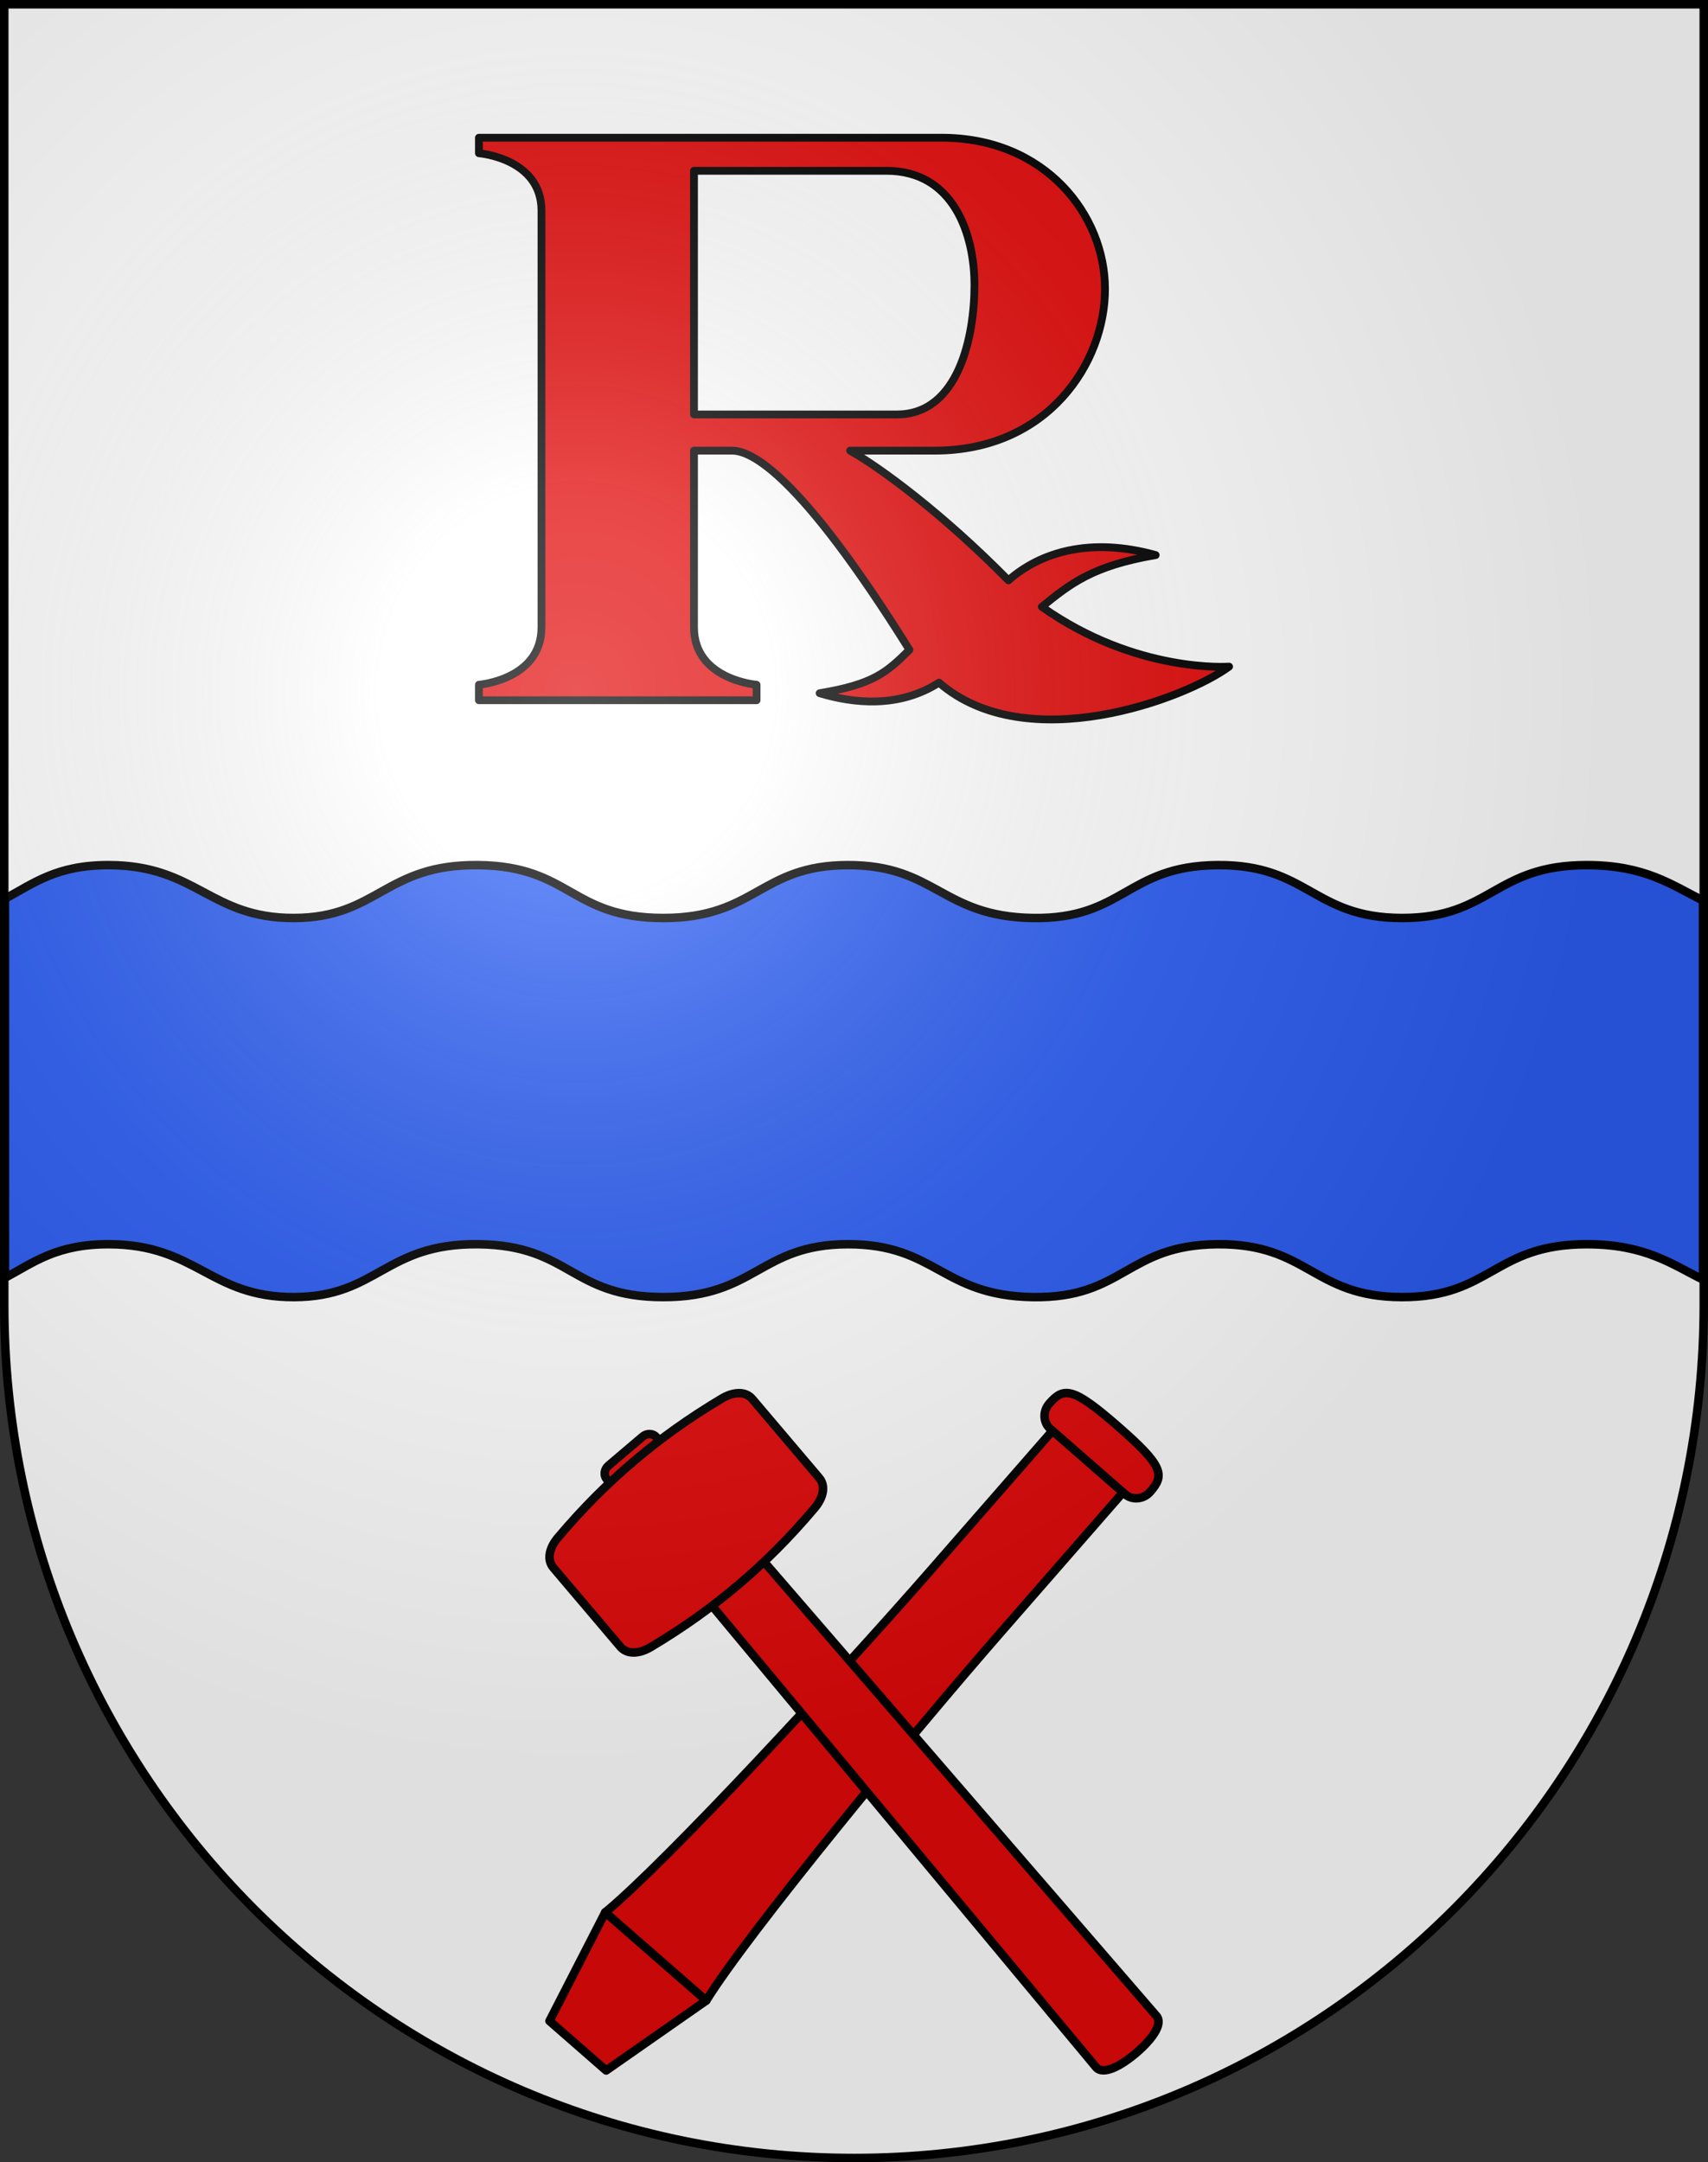 <?xml version="1.0" encoding="UTF-8"?>
<svg version="1.0" viewBox="0 0 603 763" xmlns="http://www.w3.org/2000/svg" xmlns:cc="http://creativecommons.org/ns#" xmlns:dc="http://purl.org/dc/elements/1.1/" xmlns:rdf="http://www.w3.org/1999/02/22-rdf-syntax-ns#" xmlns:xlink="http://www.w3.org/1999/xlink">
<rect x="0" y="0" width="603" height="763" fill="#333333" stroke="none"/>
<defs>
<radialGradient id="a" cx="858.04" cy="579.93" r="300" gradientTransform="matrix(1.215 1.5316e-24 1.4647e-23 1.267 -839.19 -490.49)" gradientUnits="userSpaceOnUse">
<stop stop-color="#fff" stop-opacity=".314" offset="0"/>
<stop stop-color="#fff" stop-opacity=".251" offset=".19"/>
<stop stop-color="#6b6b6b" stop-opacity=".125" offset=".6"/>
<stop stop-opacity=".125" offset="1"/>
</radialGradient>
</defs>
<desc>Coat of Arms of Canton of Freiburg (Fribourg)</desc>
<g>
<path d="m1.5 1.5v458.87c0 166.31 134.31 301.13 300 301.13 165.69 0 300-134.82 300-301.13v-458.87h-600z" fill="#fff"/>
<g fill="#e20909" stroke="#000" stroke-linecap="round" stroke-linejoin="round" stroke-width="3">
<g transform="translate(196.09 -708.68)">
<path d="m17.91 1439.3 35.322-24.649c14.615-23.678 72.165-93.484 104.24-130.22l47.439-54.321-24.898-21.739-47.439 54.32c-32.079 36.733-93.5 103.16-115 120.83l-19.667 38.318z"/>
<path d="m209.99 1235.1c-2.361 2.703-6.33 3.074-8.899 0.831l-26.375-23.029c-2.569-2.243-2.737-6.225-0.376-8.928 5.149-5.896 8.313-5.902 24.346 8.096 16.033 13.999 16.453 17.135 11.304 23.03z"/>
<path d="m17.582 1383.5 35.649 31.126"/>
</g>
<g transform="translate(-37.376 -737.65)" fill-rule="evenodd">
<path d="m445.63 1449-176.59-204.29c-1.099-1.271-3.266-1.407-4.755-0.144l-12.129 10.288c-1.488 1.263-1.708 3.423-0.633 4.714l172.78 207.53c2.465 2.96 8.687-0.33 14.14-4.954 5.452-4.625 9.713-10.228 7.194-13.142z"/>
<path d="m324.98 1269.8c2.895-3.421 4.136-7.664 1.601-10.651l-23.613-27.834c-2.534-2.987-6.923-2.455-10.77-0.157-11.896 7.108-21.578 14.081-31.009 22.08-9.43 8-17.89 16.415-26.842 26.992-2.895 3.421-4.135 7.664-1.601 10.651l23.613 27.834c2.534 2.987 6.923 2.455 10.77 0.157 11.896-7.108 21.578-14.081 31.009-22.08 9.431-7.999 17.89-16.415 26.842-26.992z"/>
</g>
</g>
<rect x="1.5" y="-7.1054e-15" width="600" height="660" fill="none"/>
<path d="m433.92 235.23s-32.843 2.472-66.102-21.099c10.119-8.195 17.922-14.471 40.191-18.259-22.763-6.36-40.544-1.202-51.988 8.915-23.293-23.622-45.222-39.748-55.88-45.758h29.742c40.156 0 60.232-31.033 60.232-57.041 0-26.01-20.99-53.388-57.684-53.388h-54.306-109.05v5.475s22.092 1.75 22.092 20.267v147.01c0 18.52-22.092 20.27-22.092 20.27v5.475h98.027v-5.475s-22.092-1.75-22.092-20.27v-62.322h13.501c6.657 0 23.584 7.899 62.574 70.287-8.12 7.984-12.667 12.146-31.717 15.299 11.99 3.617 27.99 5.33 42.145-3.726 30.86 26.712 86.896 5.772 102.41-5.66zm-188.91-88.982v-85.972h67.992c23.727 0 31.029 22.548 31.029 40.342 0 17.797-5.477 45.631-27.381 45.631-21.902-1e-3 -71.64-1e-3 -71.64-1e-3z" fill="#e20909" stroke="#000" stroke-linecap="round" stroke-linejoin="round" stroke-width="2.75"/>
<path d="m601.24 317.78c-11.048-5.48-20.426-12.5-41.076-12.5-32.723 1e-5 -33.743 18.708-65.238 18.656-31.495-0.051-33.037-18.916-65.144-18.656-32.096 0.26-33.006 19.174-65.207 18.656-32.201-0.518-34.144-18.693-65.238-18.656-31.094 0.037-32.48 18.674-65.207 18.656-32.727-0.017-32.642-18.273-65.207-18.656-33.086-0.39-35.477 18.575-65.144 18.656-29.667 0.081-34.336-18.539-65.238-18.656-18.394-0.071-26.537 6.327-36.777 11.875v133.78c10.239-5.548 18.383-11.946 36.777-11.875 30.902 0.117 35.571 18.737 65.238 18.656 29.667-0.081 32.058-19.046 65.144-18.656 32.564 0.383 32.48 18.639 65.207 18.656 32.726 0.017 34.113-18.62 65.207-18.656 31.094-0.037 33.037 18.138 65.238 18.656 32.201 0.518 33.11-18.396 65.207-18.656 32.107-0.26 33.649 18.605 65.144 18.656 31.495 0.051 32.515-18.656 65.238-18.656 20.65 0 30.027 7.02 41.076 12.5z" fill="#2b5df2" fill-rule="evenodd" stroke="#000" stroke-width="2.997"/>
<rect x="1.5" y="-7.1054e-15" width="600" height="660" fill="none"/>
<path d="m1.5 1.5v458.87c0 166.31 134.31 301.13 300 301.13 165.69 0 300-134.82 300-301.13v-458.87h-600z" fill="url(#a)"/>
<path d="m1.5 1.5v458.87c0 166.31 134.31 301.13 300 301.13 165.69 0 300-134.82 300-301.13v-458.87h-600z" fill="none" stroke="#000" stroke-width="3"/>
</g>
</svg>

